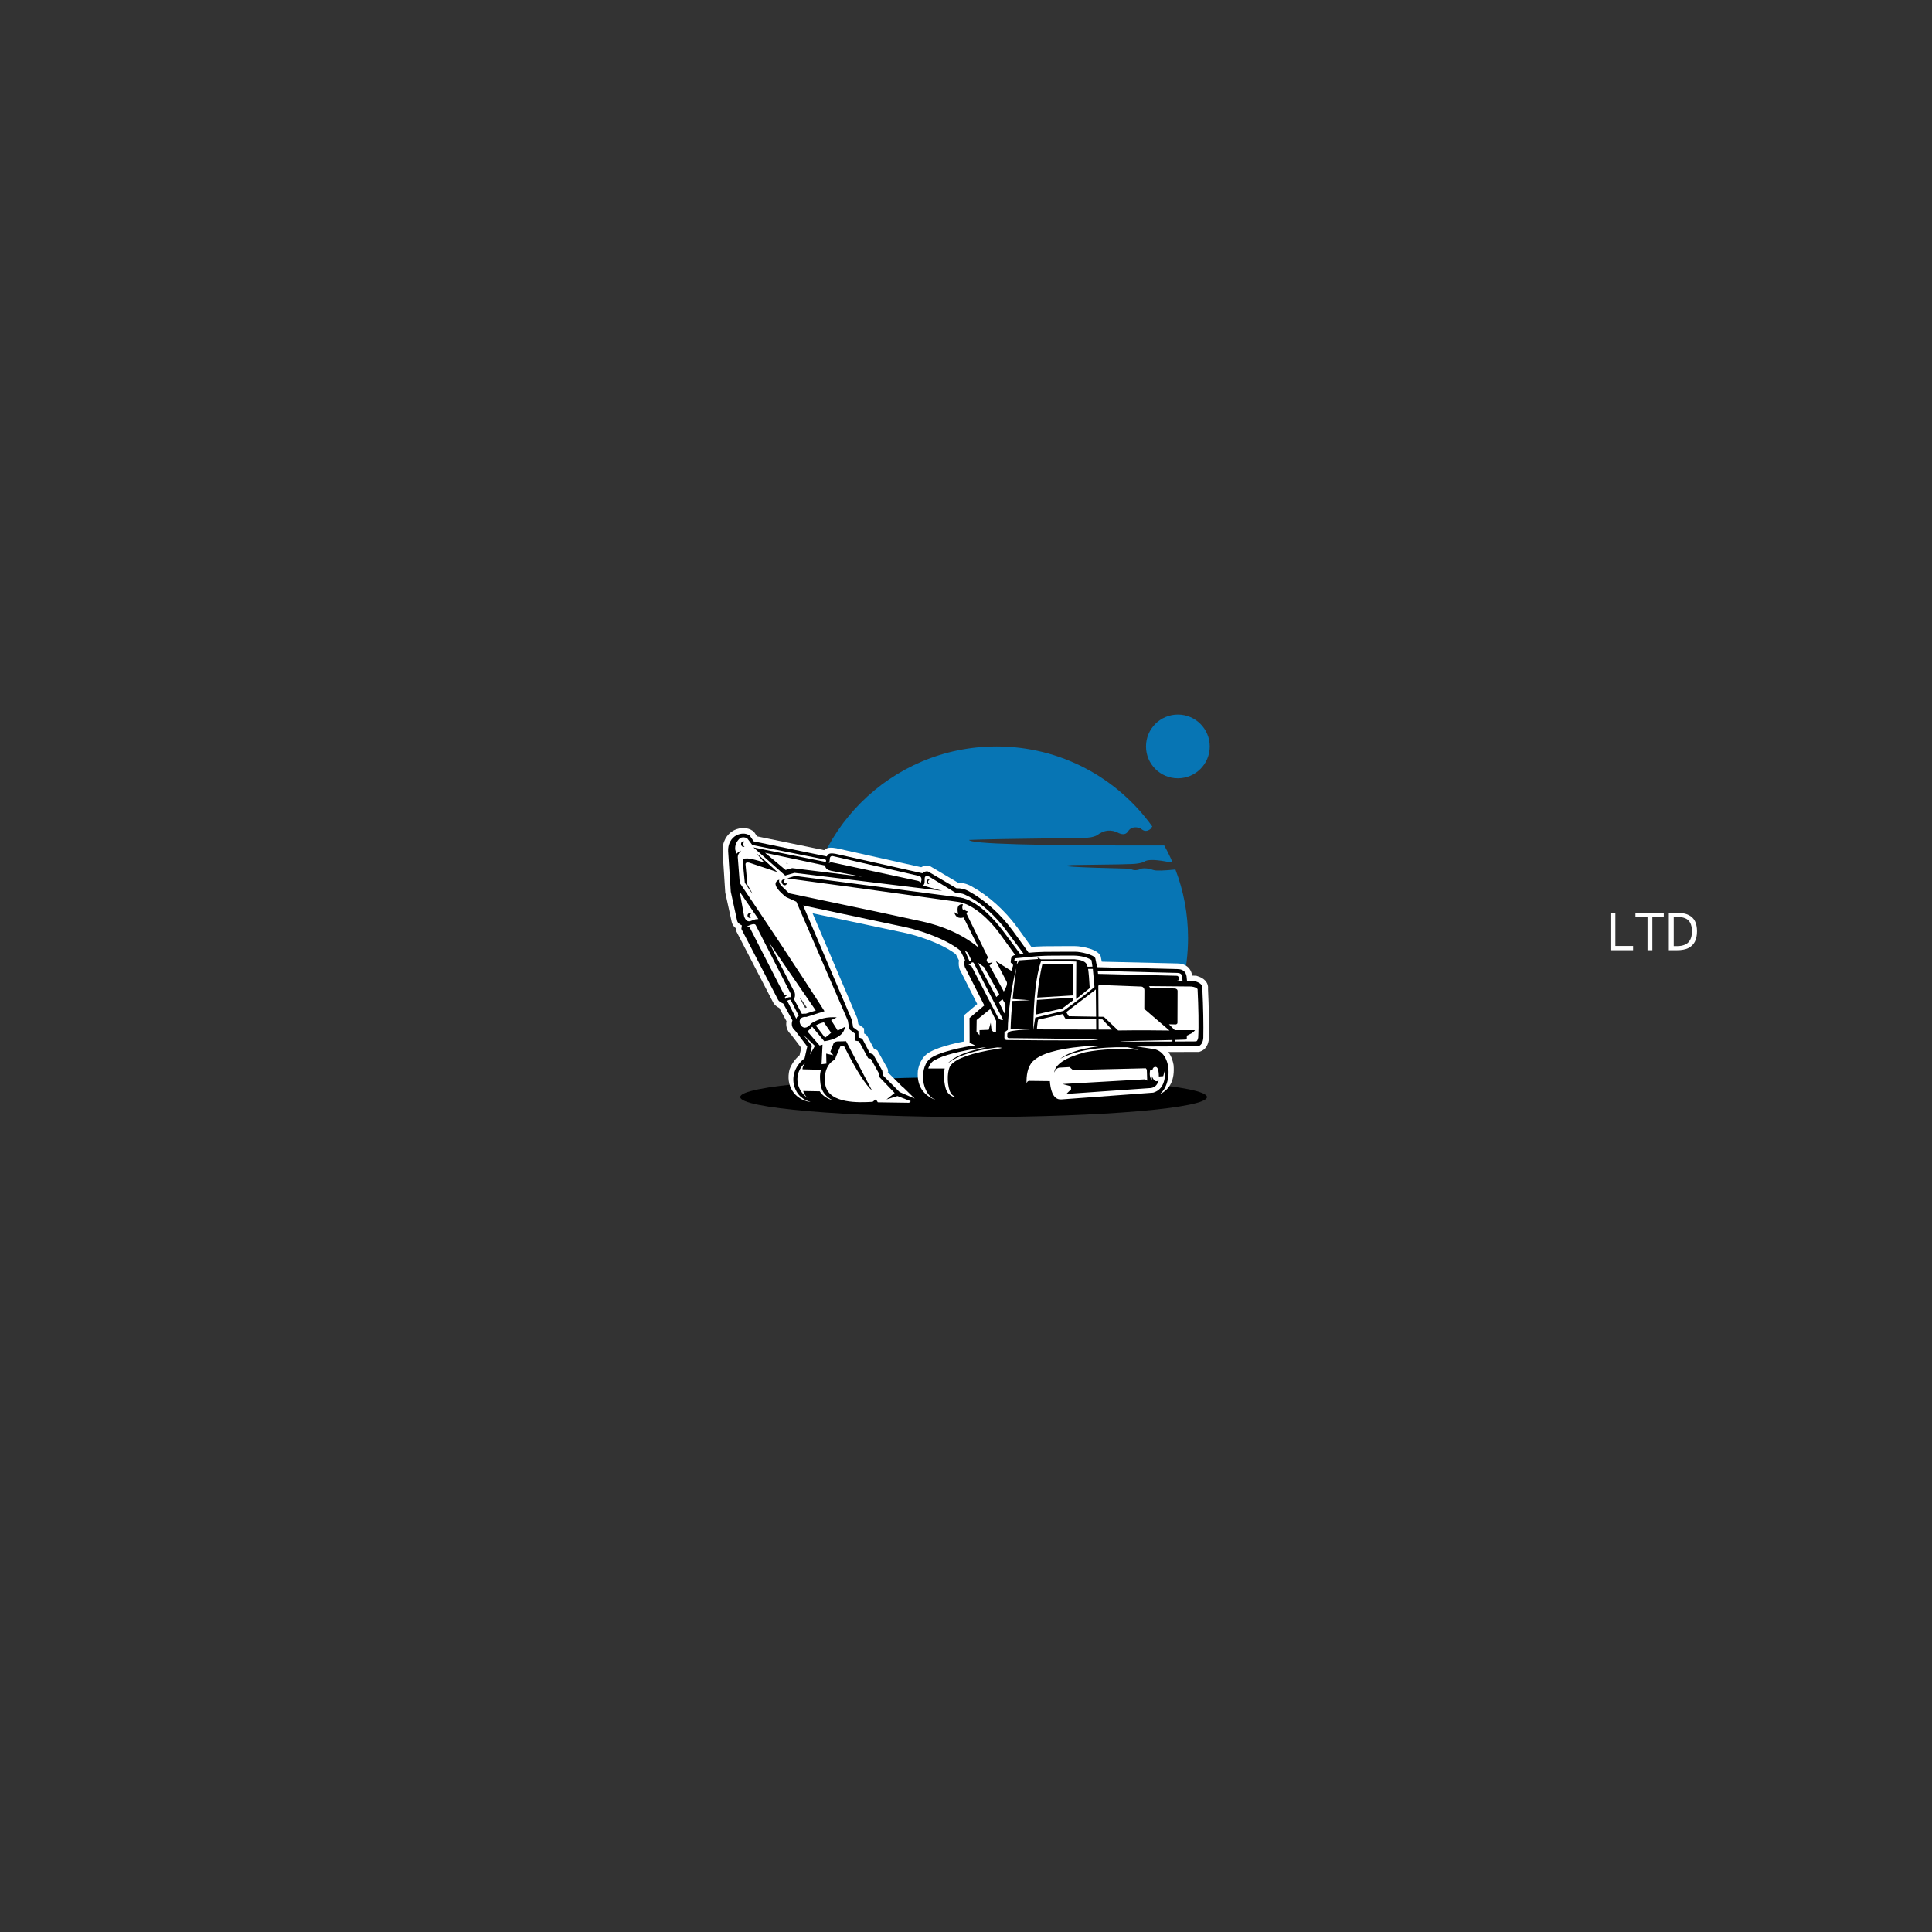 <svg xmlns="http://www.w3.org/2000/svg" xmlns:xlink="http://www.w3.org/1999/xlink" width="500" zoomAndPan="magnify" viewBox="0 0 375 375" height="500" preserveAspectRatio="xMidYMid meet" version="1.2"><rect x="0" y="0" width="375" height="375" fill="#333333" stroke="none"/><defs><clipPath id="9502b917fc"><path d="M 156 144.883 L 231 144.883 L 231 212 L 156 212 Z M 156 144.883 "/></clipPath><clipPath id="c1e69b9c64"><path d="M 143 209 L 234.688 209 L 234.688 216.883 L 143 216.883 Z M 143 209 "/></clipPath><clipPath id="af72b6d8d1"><path d="M 140.188 160 L 234.688 160 L 234.688 214 L 140.188 214 Z M 140.188 160 "/></clipPath><clipPath id="078bff04ec"><path d="M 222.438 138.695 L 234.812 138.695 L 234.812 151.07 L 222.438 151.07 Z M 222.438 138.695 "/></clipPath><clipPath id="9ed76140de"><path d="M 228.625 138.695 C 225.207 138.695 222.438 141.469 222.438 144.883 C 222.438 148.301 225.207 151.07 228.625 151.07 C 232.043 151.07 234.812 148.301 234.812 144.883 C 234.812 141.469 232.043 138.695 228.625 138.695 Z M 228.625 138.695 "/></clipPath></defs><g id="9bc8c499ee"><g clip-rule="nonzero" clip-path="url(#9502b917fc)"><path style=" stroke:none;fill-rule:evenodd;fill:#0775b4;fill-opacity:1;" d="M 193.414 144.887 C 172.879 144.887 156.23 161.535 156.23 182.07 C 156.23 194.125 161.969 204.84 170.859 211.629 L 215.969 211.629 C 224.859 204.836 230.598 194.125 230.598 182.07 C 230.598 177.387 229.73 172.902 228.148 168.773 C 225.883 169.004 224.484 169.043 223.949 168.895 C 223.047 168.582 222.273 168.473 221.637 168.578 C 220.746 168.992 219.996 169.008 219.387 168.621 C 208.559 168.363 204.793 168.125 208.094 167.906 C 215.945 167.824 220.09 167.738 220.527 167.645 C 221.219 167.57 221.746 167.438 222.102 167.25 C 222.672 166.844 223.984 166.82 226.035 167.172 C 226.609 167.297 227.133 167.375 227.594 167.402 C 227.109 166.273 226.57 165.176 225.977 164.109 C 200.746 164.16 188.121 163.801 188.109 163.027 C 189.742 162.934 197.059 162.801 210.07 162.641 C 211.285 162.656 212.242 162.484 212.934 162.129 C 214.293 161.066 215.715 160.93 217.195 161.727 C 218.02 162.07 218.605 161.941 218.969 161.34 C 219.445 160.609 220.238 160.41 221.348 160.746 C 222.016 161.426 222.695 161.453 223.387 160.836 C 223.465 160.676 223.559 160.539 223.66 160.43 C 216.914 151.016 205.883 144.883 193.418 144.883 Z M 193.414 144.887 "/></g><g clip-rule="nonzero" clip-path="url(#c1e69b9c64)"><path style=" stroke:none;fill-rule:evenodd;fill:#000000;fill-opacity:1;" d="M 188.973 209.051 C 213.992 209.051 234.273 210.789 234.273 212.934 C 234.273 215.078 213.988 216.816 188.973 216.816 C 163.953 216.816 143.676 215.078 143.676 212.934 C 143.676 210.789 163.957 209.051 188.973 209.051 Z M 188.973 209.051 "/></g><g clip-rule="nonzero" clip-path="url(#af72b6d8d1)"><path style=" stroke:none;fill-rule:evenodd;fill:#ffffff;fill-opacity:1;" d="M 146.414 161.555 L 146.953 162.34 L 159.969 165.016 C 160.613 164.371 161.531 164.516 162.344 164.648 L 162.348 164.648 L 162.426 164.664 L 178.812 168.328 C 178.965 168.242 179.117 168.176 179.277 168.125 C 179.66 168.008 180.039 168 180.418 168.105 L 180.57 168.145 L 180.688 168.219 L 185.949 171.328 C 186.379 171.34 186.77 171.383 187.152 171.473 C 187.637 171.586 188.102 171.77 188.586 172.043 C 190.289 172.992 191.891 174.152 193.352 175.469 C 194.871 176.836 196.246 178.359 197.43 179.977 C 198.777 181.82 199.715 183.121 200.188 183.793 C 200.48 183.77 200.812 183.746 201.16 183.723 C 201.645 183.695 202.176 183.672 202.645 183.668 C 204.352 183.652 205.652 183.645 206.645 183.641 C 207.625 183.637 208.293 183.641 208.746 183.645 C 209.402 183.648 210.59 183.84 211.555 184.148 C 212.441 184.434 213.23 184.863 213.551 185.441 L 213.633 185.586 L 213.668 185.75 L 213.852 186.66 L 228.504 187.004 C 229.273 187 229.91 187.191 230.406 187.578 C 230.938 187.988 231.27 188.578 231.395 189.34 L 231.398 189.363 L 232.035 189.383 L 232.184 189.387 L 232.316 189.426 C 233 189.629 233.527 189.914 233.887 190.289 C 234.336 190.754 234.535 191.305 234.473 191.934 C 234.555 193.758 234.617 195.473 234.645 197.07 C 234.676 198.676 234.68 200.137 234.652 201.457 L 234.652 201.523 C 234.605 202.152 234.449 202.684 234.188 203.105 C 233.879 203.617 233.441 203.957 232.875 204.129 L 232.719 204.176 L 232.555 204.176 L 226.777 204.195 C 227.066 204.594 227.305 205.047 227.48 205.535 C 227.613 205.906 227.719 206.301 227.789 206.703 C 228.039 209.555 227.133 211.449 225.07 212.402 C 225.07 212.402 213.598 211.891 190.648 210.871 C 190.648 210.871 187.645 211.754 181.645 213.527 C 179.082 212.531 177.918 210.633 178.16 207.828 C 178.359 206.594 178.883 205.469 179.711 204.738 C 180.469 204.07 181.883 203.488 183.434 203.027 C 184.648 202.664 185.969 202.363 187.113 202.148 L 187.09 197.602 L 187.086 197.09 L 187.469 196.766 L 189.68 194.879 L 186.289 188.176 L 186.242 188.078 L 186.211 187.961 C 186.113 187.59 186.07 187.238 186.082 186.91 C 186.086 186.746 186.105 186.586 186.141 186.434 L 185.523 185.215 C 184.484 184.398 183.105 183.664 181.672 183.043 C 179.59 182.137 177.402 181.477 175.898 181.125 L 157.719 177.27 L 166.375 197.582 L 166.426 197.703 L 166.449 197.832 L 166.605 198.785 L 167.273 199.277 L 167.707 199.594 L 167.719 200.141 L 167.727 200.594 C 168.012 200.734 168.223 200.918 168.359 201.141 L 168.395 201.203 L 169.637 203.562 L 169.949 203.707 L 170.285 203.855 L 170.461 204.168 L 172.219 207.297 L 172.297 207.438 L 172.336 207.617 C 172.375 207.809 172.387 207.945 172.398 208.086 L 172.355 208.09 L 172.352 208.086 L 172.297 208.09 L 172.352 208.086 C 172.293 208.066 172.211 208.008 172.293 208.086 L 172.301 208.094 L 175.258 211.055 L 175.375 211.102 L 177.559 213.242 C 177.559 213.242 170.789 213.465 157.254 213.902 C 154.137 213.371 152.48 210.68 153.238 207.617 C 153.617 206.555 154.297 205.59 155.199 204.812 L 155.523 203.395 L 153.566 200.824 C 153.129 200.434 152.84 199.98 152.699 199.465 C 152.59 199.062 152.578 198.641 152.66 198.207 L 151.262 195.645 C 151.07 195.547 150.902 195.445 150.754 195.336 C 150.453 195.113 150.223 194.859 150.074 194.57 L 150.07 194.566 L 142.945 180.816 L 142.785 180.512 L 142.832 180.184 C 142.727 180.102 142.633 180.016 142.551 179.926 C 142.254 179.613 142.07 179.25 142 178.848 L 140.789 173.324 L 140.773 173.254 L 140.766 173.16 L 140.258 165.344 C 140.195 164.449 140.383 163.586 140.77 162.859 C 141.168 162.105 141.777 161.492 142.551 161.121 C 143.078 160.867 143.73 160.707 144.391 160.727 C 144.988 160.746 145.602 160.91 146.137 161.281 L 146.301 161.398 L 146.418 161.566 Z M 156.609 195.543 L 155.352 193.711 C 155.34 193.758 155.328 193.809 155.312 193.855 L 156.281 195.645 L 156.289 195.645 Z M 152.57 167.516 L 152.738 167.66 L 152.953 167.598 Z M 152.57 167.516 "/></g><path style=" stroke:none;fill-rule:evenodd;fill:#000000;fill-opacity:1;" d="M 145.516 162.176 L 146.301 163.316 L 160.484 166.234 C 160.754 165.488 161.531 165.621 162.191 165.727 C 173.422 168.238 179.035 169.5 179.035 169.5 C 179.422 169.176 179.789 169.059 180.133 169.156 C 183.895 171.379 185.645 172.414 185.645 172.414 C 186.574 172.402 187.27 172.559 188.059 172.996 C 191.383 174.848 194.305 177.555 196.547 180.617 C 198.562 183.363 199.66 184.93 199.66 184.93 C 200.246 184.871 201.688 184.766 202.652 184.754 C 206.078 184.723 207.84 184.727 208.738 184.73 C 209.73 184.734 212.199 185.262 212.59 185.969 C 212.863 187.312 212.949 187.73 212.949 187.73 C 223.309 187.973 228.484 188.098 228.484 188.098 C 229.547 188.086 230.156 188.559 230.312 189.516 C 230.375 190.125 230.402 190.43 230.402 190.43 C 231.469 190.461 232.004 190.473 232.004 190.473 C 233.008 190.77 233.465 191.242 233.375 191.891 C 233.547 195.637 233.613 198.816 233.559 201.438 C 233.488 202.352 233.152 202.898 232.555 203.082 C 224.543 203.113 220.543 203.129 220.543 203.129 C 222.094 203.355 223.242 203.492 223.973 203.625 C 228.078 204.355 227.496 212.539 223.773 212.914 C 218.441 213.473 212.801 213.965 206.844 214.391 C 206.191 214.434 205.602 214.445 204.949 214.445 C 203.031 214.445 201.934 214.445 201.25 214.445 C 200.434 214.445 199.609 214.227 199.121 213.406 C 190.441 213.742 186.355 213.898 186.355 213.898 C 184.562 213.84 183.617 213.812 182.926 213.789 C 178.84 213.66 178.184 207.531 180.434 205.555 C 181.953 204.219 187.227 203.133 189.277 202.91 C 188.562 202.578 188.203 202.41 188.203 202.41 C 188.191 199.195 188.184 197.59 188.184 197.59 L 191.051 195.145 L 187.266 187.676 C 187.125 187.133 187.141 186.688 187.312 186.324 C 186.641 185 186.391 184.504 186.391 184.504 C 183.711 182.293 178.82 180.672 176.121 180.047 C 162.625 177.184 155.883 175.75 155.883 175.75 C 162.203 190.582 165.363 198 165.363 198 C 165.516 198.93 165.59 199.395 165.59 199.395 C 166.277 199.898 166.617 200.148 166.617 200.148 C 166.633 200.969 166.641 201.383 166.641 201.383 C 167.086 201.48 167.348 201.59 167.418 201.699 C 168.359 203.496 168.832 204.395 168.832 204.395 C 169.277 204.594 169.496 204.691 169.496 204.691 C 170.672 206.781 171.254 207.82 171.254 207.82 C 171.324 208.172 171.27 208.613 171.504 208.848 C 173.578 210.918 174.613 211.957 174.613 211.957 C 176.98 212.984 178.168 213.496 178.168 213.496 C 178.031 213.934 177.699 214.453 177.426 214.695 C 172.711 214.766 169.965 214.73 169.965 214.73 C 166.02 214.793 162.363 214.652 159 214.297 C 157.109 214.016 155.477 213.379 154.625 211.891 C 153.293 209.559 154.145 206.973 156.176 205.406 C 156.48 204.078 156.691 203.125 156.691 203.125 C 155.141 201.086 154.359 200.062 154.359 200.062 C 153.719 199.535 153.535 198.863 153.812 198.055 C 152.625 195.875 152.035 194.789 152.035 194.789 C 151.5 194.566 151.168 194.324 151.027 194.059 C 146.277 184.891 143.902 180.305 143.902 180.305 C 143.965 179.848 143.992 179.621 143.992 179.621 C 143.426 179.359 143.117 179.027 143.055 178.613 C 142.25 174.93 141.844 173.086 141.844 173.086 C 141.574 168.965 141.406 166.363 141.336 165.27 C 141.246 163.891 141.898 162.637 143.016 162.098 C 143.727 161.75 144.738 161.645 145.512 162.176 Z M 160.137 201.414 C 160.5 201.172 160.895 200.855 161.312 200.457 L 159.918 198.426 C 159.367 198.539 158.844 198.746 158.348 199.039 L 160.141 201.41 Z M 158.34 196.133 L 149.309 182.996 C 152.688 189.605 154.266 192.691 154.266 192.691 C 154.395 193.223 154.258 193.711 154.105 193.926 C 155.133 195.832 155.648 196.781 155.648 196.781 L 155.656 196.789 C 156.008 196.746 156.262 196.73 156.422 196.75 L 158.34 196.137 Z M 189.805 186.855 C 190.324 187.207 191.027 187.738 191.027 187.738 C 193.051 191.363 193.953 192.977 193.953 192.977 C 193.57 193.328 193.395 193.523 193.395 193.523 C 191.277 189.637 189.805 186.855 189.805 186.855 Z M 148.5 165.531 L 152.484 168.867 C 153.336 168.625 153.762 168.504 153.762 168.504 L 167.375 170.184 C 163.027 169.348 161.812 169.117 161.34 169.027 C 160.703 168.902 160.195 168.621 160.164 168.008 Z M 148.5 165.531 "/><path style=" stroke:none;fill-rule:evenodd;fill:#ffffff;fill-opacity:1;" d="M 146.242 164.484 C 150.352 168.125 152.406 169.945 152.406 169.945 C 152.406 169.945 153.004 169.77 154.207 169.422 L 182.875 172.914 L 179.137 171.895 C 179.953 171.348 178.828 169.668 180.316 170.129 C 180.316 170.129 182.074 171.207 185.598 173.371 C 186.117 173.309 186.766 173.41 187.238 173.625 C 189.82 174.805 192.137 176.754 194.617 179.672 C 194.617 179.672 195.855 181.336 198.645 185.082 C 198.406 185.102 198.195 185.125 198.004 185.152 L 194.691 180.699 C 192.855 178.227 189.555 174.738 186.395 174.207 C 186.395 174.207 175.594 172.785 154.336 170.016 C 153.789 170.168 152.793 170.496 152.793 170.496 C 172.098 173.082 183.715 174.758 185.957 175.059 C 188.906 175.449 192.18 178.668 193.875 180.992 C 195.531 183.266 196.574 184.715 197.043 185.352 C 196.711 185.438 196.664 185.488 196.504 185.609 C 196.246 185.805 196.242 186.012 196.172 186.773 C 196.148 186.969 196.75 187.055 196.617 187.5 C 196.562 187.68 196.484 187.863 196.305 188.449 C 196.305 188.449 195.031 187.676 193.293 186.547 C 193.293 186.547 194.211 188.223 195.398 190.566 C 195.566 190.91 195.383 191.539 194.84 192.457 C 194.84 192.457 194.039 191.004 192.062 187.395 C 192.238 187.297 192.445 187.066 192.68 186.707 C 192.434 186.859 192.129 186.93 191.766 186.914 C 191.766 186.914 191.691 186.781 191.535 186.523 C 191.469 186.32 191.555 186.109 191.789 185.883 C 191.789 185.883 190.391 183.035 187.598 177.34 C 187.598 177.34 187.676 177.188 187.836 176.883 C 187.406 176.867 187.184 176.625 187.176 176.152 C 187.176 176.152 187.137 176.336 187.062 176.699 C 186.754 176.508 186.703 176.109 186.898 175.512 C 185.98 175.445 185.672 176.074 185.965 177.406 C 185.805 177.445 185.547 177.316 185.188 177.02 C 185.473 177.953 185.941 178.344 187.039 178.09 C 187.039 178.09 188.012 180.07 189.949 183.941 C 186.84 181.344 182.953 179.738 179.027 178.863 C 175.816 178.145 167.195 176.316 153.16 173.383 C 153.16 173.383 152.66 172.895 151.656 171.922 C 151.273 171.461 151.141 171.07 151.266 170.754 C 150.891 170.832 150.645 171.07 150.535 171.465 C 150.465 172.082 151.141 172.965 152.566 174.113 C 152.566 174.113 153.238 174.418 154.574 175.027 C 154.574 175.027 157.91 182.727 164.578 198.121 C 164.578 198.121 164.645 198.562 164.785 199.445 C 164.758 199.598 164.828 199.742 164.992 199.879 C 164.992 199.879 165.301 200.121 165.93 200.609 C 165.93 200.609 165.949 201.066 165.996 201.98 C 165.996 201.98 166.238 202.027 166.727 202.121 C 166.727 202.121 167.32 203.207 168.508 205.387 C 168.508 205.387 168.684 205.43 169.031 205.523 C 169.031 205.523 169.535 206.43 170.539 208.242 C 170.539 208.242 170.59 208.516 170.699 209.062 C 170.699 209.062 171.684 210.09 173.645 212.148 C 173.645 212.148 173.121 212.566 172.066 213.402 C 172.066 213.402 172.777 213.184 174.195 212.738 C 174.195 212.738 175.047 213.066 176.754 213.723 C 176.715 213.902 176.586 214.012 176.363 214.039 C 176.363 214.039 174.371 214.012 170.379 213.949 C 170.379 213.949 170.254 213.75 170.012 213.359 C 170.012 213.359 169.797 213.527 169.371 213.859 C 166.656 214.012 161.09 214.238 160.238 210.77 C 159.824 209.086 160.203 206.465 162.129 205.641 C 162 205.719 162.324 204.875 163.098 203.117 C 163.301 203.094 163.551 203.074 163.828 203.047 C 166.289 207.969 168.137 210.699 169.258 211.672 C 169.258 211.672 167.582 208.48 164.23 202.102 C 164.23 202.102 163.832 202.109 163.039 202.129 C 162.41 202.094 162.004 202.203 161.828 202.445 C 161.828 202.445 161.605 203.016 161.164 204.16 C 161.133 204.059 161.328 204.281 161.758 204.824 C 161.758 204.824 161.293 204.719 160.363 204.504 C 160.363 204.504 160.379 205.152 160.406 206.445 C 160.406 206.445 160.098 206.484 159.469 206.562 C 159.469 206.562 159.531 205.301 159.652 202.77 C 159.652 202.77 159.461 202.82 159.082 202.93 C 159.082 202.93 158.301 202.023 156.73 200.211 C 157.031 199.949 157.332 199.641 157.645 199.277 C 157.645 199.277 158.43 200.219 160 202.109 C 161.852 201.84 163.84 201.016 163.996 199.309 C 163.996 199.309 163.039 199.852 162.594 200.02 C 162.594 200.02 162.297 199.551 161.32 197.992 C 161.586 197.902 161.953 197.727 162.418 197.469 C 160.602 197.312 158.941 197.703 157.441 198.656 C 156.977 199.305 156.145 199.863 155.512 199.078 C 155.016 198.461 155.008 197.289 156.551 197.379 C 156.551 197.379 157.711 197.008 160.031 196.27 C 160.031 196.27 154.52 187.566 143.586 171.367 C 143.586 171.367 143.488 170.102 143.199 166.367 C 143.184 165.98 143.406 165.559 143.863 165.113 C 143.52 165.25 143.227 165.445 142.969 165.707 C 142.969 165.707 142.887 165.461 142.719 164.973 C 142.602 164.125 142.91 163.359 143.645 162.68 C 144.055 162.461 144.512 162.469 145.016 162.703 C 145.016 162.703 145.352 163.141 146.02 164.016 C 155.477 165.902 160.203 166.848 160.203 166.848 C 160.391 166.922 160.379 167.148 160.262 167.305 C 150.914 165.426 146.234 164.484 146.234 164.484 Z M 144.566 171.332 C 146.328 174.004 146.496 174.137 145.07 171.723 C 145.07 171.723 144.945 170.391 144.703 167.727 C 144.723 167.453 144.953 167.355 145.387 167.43 C 145.387 167.43 147.223 168.047 150.895 169.281 C 150.895 169.281 148.953 167.441 147.215 165.934 C 146.5 165.254 147.641 166.641 148.352 167.414 C 145.473 166.5 144.977 166.633 144.977 166.633 C 144.484 166.594 144.211 166.746 144.152 167.09 C 144.43 169.922 144.566 171.336 144.566 171.336 Z M 158.172 203.008 C 156.68 201.578 155.934 200.859 155.934 200.859 C 157.043 202.27 157.594 202.977 157.594 202.977 C 157.348 204.117 157.227 204.688 157.227 204.688 C 157.859 203.566 158.172 203.008 158.172 203.008 Z M 153.539 192.992 C 153.469 193.375 153.43 193.562 153.43 193.562 C 153.18 193.508 152.852 193.609 152.449 193.871 C 152.449 193.871 152.418 193.812 152.359 193.699 C 152.266 193.578 152.445 193.391 152.895 193.141 C 152.895 193.141 152.688 193.16 152.277 193.207 C 152.277 193.207 150.023 188.812 145.516 180.027 C 145.516 180.027 145.348 179.953 145.012 179.801 C 145.996 179.316 146.559 179.25 146.703 179.594 C 151.117 188.273 153.539 192.988 153.539 192.988 Z M 146.582 178.449 C 146.996 178.406 147.203 178.383 147.203 178.383 C 147.203 178.383 145.992 176.617 143.57 173.082 C 144.148 176.281 144.438 177.879 144.438 177.879 C 144.703 178.637 145.105 178.945 145.648 178.793 C 146.277 178.566 146.586 178.453 146.586 178.453 Z M 145.516 177.238 C 145.637 177.238 145.746 177.293 145.828 177.375 C 145.824 177.375 145.812 177.375 145.805 177.375 C 145.609 177.375 145.457 177.539 145.465 177.746 C 145.469 177.934 145.605 178.086 145.777 178.113 C 145.711 178.156 145.633 178.184 145.543 178.184 C 145.297 178.184 145.094 177.973 145.086 177.715 C 145.082 177.457 145.273 177.246 145.52 177.246 Z M 144.266 163.297 C 144.387 163.297 144.5 163.355 144.582 163.453 C 144.574 163.453 144.562 163.453 144.555 163.453 C 144.359 163.453 144.211 163.645 144.219 163.879 C 144.223 164.094 144.355 164.273 144.527 164.305 C 144.461 164.355 144.383 164.387 144.297 164.387 C 144.051 164.387 143.848 164.141 143.84 163.844 C 143.832 163.543 144.027 163.301 144.27 163.301 Z M 180.184 170.703 C 180.281 170.703 180.371 170.75 180.438 170.828 C 180.43 170.828 180.422 170.828 180.414 170.828 C 180.258 170.828 180.137 170.984 180.141 171.176 C 180.145 171.348 180.254 171.492 180.395 171.516 C 180.34 171.555 180.273 171.582 180.207 171.582 C 180.008 171.582 179.844 171.383 179.836 171.145 C 179.828 170.902 179.984 170.707 180.184 170.707 Z M 152.777 171.344 C 152.656 171.617 152.594 171.754 152.594 171.754 C 152.219 171.945 151.926 171.793 151.715 171.297 C 151.625 170.844 151.891 170.641 152.512 170.68 C 152.082 170.809 152.023 171.059 152.328 171.434 C 152.5 171.508 152.648 171.477 152.777 171.344 Z M 152.777 171.344 "/><path style=" stroke:none;fill-rule:evenodd;fill:#ffffff;fill-opacity:1;" d="M 155.043 197.168 C 154.77 197.273 154.617 197.477 154.574 197.773 C 154.574 197.773 153.98 196.594 152.793 194.242 C 153.246 194.004 153.492 193.988 153.523 194.184 C 154.539 196.172 155.043 197.164 155.043 197.164 Z M 155.043 197.168 "/><path style=" stroke:none;fill-rule:evenodd;fill:#ffffff;fill-opacity:1;" d="M 155.902 211.754 C 156.016 212.238 156.301 212.688 156.746 213.102 C 154.438 211.508 154.008 208.312 156.242 206.34 C 155.863 206.965 155.711 207.367 155.785 207.551 C 158.34 207.613 159.371 207.637 159.371 207.637 C 159.07 208.469 159.141 209.543 159.266 210.48 C 159.504 211.953 160.328 212.852 161.566 213.539 C 160.559 213.262 159.625 212.66 159.113 211.816 L 155.902 211.758 Z M 155.902 211.754 "/><path style=" stroke:none;fill-rule:evenodd;fill:#ffffff;fill-opacity:1;" d="M 188.52 186.324 C 188.379 186.516 188.258 186.57 188.141 186.484 C 188.141 186.484 187.852 185.816 187.27 184.477 C 187.668 184.781 187.863 184.934 187.863 184.934 C 188.297 185.863 188.516 186.328 188.516 186.328 Z M 188.52 186.324 "/><path style=" stroke:none;fill-rule:evenodd;fill:#ffffff;fill-opacity:1;" d="M 193.727 197.496 C 194.016 197.906 194.344 198.055 194.707 197.93 C 194.707 197.93 192.801 194.246 188.984 186.875 C 188.945 186.828 188.836 186.793 188.656 186.773 C 188.449 187.086 188.219 187.23 187.969 187.211 C 188.266 187.395 188.449 187.473 188.516 187.438 C 191.988 194.148 193.723 197.5 193.723 197.5 Z M 193.727 197.496 "/><path style=" stroke:none;fill-rule:evenodd;fill:#ffffff;fill-opacity:1;" d="M 195.152 194.895 L 194.574 193.953 L 193.883 194.508 C 194.242 195.254 194.594 195.977 194.953 196.684 L 195.156 196.504 L 195.156 194.898 Z M 192.199 195.855 L 189.57 197.973 C 189.547 199.5 189.535 200.266 189.535 200.266 C 189.934 200.707 190.129 200.93 190.129 200.93 C 190.129 200.273 190.129 199.945 190.129 199.945 C 191.316 199.902 191.906 199.879 191.906 199.879 C 192.098 199.164 192.23 198.707 192.297 198.508 C 192.387 199.359 192.438 199.785 192.438 199.785 C 192.629 200.223 192.922 200.406 193.328 200.332 L 193.352 198.137 Z M 192.199 195.855 "/><path style=" stroke:none;fill-rule:evenodd;fill:#ffffff;fill-opacity:1;" d="M 212.043 187.621 L 211.094 187.648 C 210.91 186.469 209.566 186.289 208.562 186.188 C 208.562 186.188 206.387 186.191 202.039 186.199 C 202.039 186.199 201.812 186.082 201.355 185.844 C 201.355 185.844 201.398 185.945 201.488 186.148 C 201.488 186.148 199.969 186.242 197.812 186.406 L 197.332 187.25 L 197.477 186.434 L 196.871 186.484 C 196.871 186.484 196.895 186.387 196.934 186.188 C 196.961 186.066 197.043 186.004 197.211 185.992 L 201.664 185.57 C 203.336 185.453 205.578 185.496 208.469 185.48 C 209.848 185.523 210.977 185.805 211.848 186.328 C 211.922 186.797 211.984 187.227 212.047 187.629 Z M 212.043 187.621 "/><path style=" stroke:none;fill-rule:evenodd;fill:#ffffff;fill-opacity:1;" d="M 212.434 191.578 C 211.652 192.258 209.52 193.934 206.402 196.215 C 206.402 196.215 204.586 196.648 200.945 197.516 C 200.945 197.516 200.812 198.312 200.555 199.914 C 200.617 193.777 201.113 189.344 202.047 186.605 C 204.984 186.578 207.336 186.559 208.906 186.637 C 208.883 191.484 208.871 193.902 208.871 193.902 C 210.684 192.457 211.512 191.797 211.512 191.797 C 211.43 190.285 211.316 188.836 211.203 188.059 C 211.812 188.059 212.117 188.059 212.117 188.059 C 212.332 190.402 212.438 191.574 212.438 191.574 Z M 208.242 194.203 L 208.246 193.637 L 201.273 194.078 C 201.195 194.988 201.137 195.934 201.09 196.91 C 204.383 196.164 206.184 195.746 206.184 195.746 C 207.711 194.574 208.238 194.203 208.238 194.203 Z M 208.25 193.203 C 208.281 189.215 208.312 187.066 208.312 187.066 C 208.312 187.066 206.316 187.074 202.324 187.09 C 201.871 189.039 201.535 191.215 201.312 193.629 L 208.246 193.207 Z M 208.25 193.203 "/><path style=" stroke:none;fill-rule:evenodd;fill:#ffffff;fill-opacity:1;" d="M 226.977 200.02 C 221.211 199.934 217.031 200.012 217.031 200.012 C 217.031 200.012 216.102 199.125 214.25 197.359 L 213.219 197.34 L 213.18 191.316 C 213.383 191.188 213.586 191.145 213.793 191.191 C 218.941 191.391 221.516 191.488 221.516 191.488 C 221.723 191.477 222.133 191.699 222.129 192.227 C 222.117 194.625 222.109 195.828 222.109 195.828 C 225.562 198.797 226.98 200.016 226.98 200.016 Z M 212.75 197.336 L 207.48 197.246 C 207.508 197.352 207.332 197.086 206.957 196.449 C 206.957 196.449 208.809 195.031 212.508 192.203 C 212.574 192.16 212.641 192.109 212.699 192.047 L 212.75 197.34 Z M 212.75 197.336 "/><path style=" stroke:none;fill-rule:evenodd;fill:#ffffff;fill-opacity:1;" d="M 178.18 170.98 C 178.484 171.07 178.648 171.211 178.668 171.402 C 178.957 170.816 178.922 170.367 178.566 170.066 C 178.566 170.066 172.914 168.766 161.605 166.16 C 160.746 166.164 161.266 167.109 160.863 167.508 C 161.176 167.41 161.332 167.359 161.332 167.359 C 172.562 169.773 178.18 170.98 178.18 170.98 Z M 178.18 170.98 "/><path style=" stroke:none;fill-rule:evenodd;fill:#ffffff;fill-opacity:1;" d="M 231.938 199.957 C 231.586 200.504 230.926 200.742 230.363 201.008 C 230.363 201.008 230.359 201.25 230.348 201.742 C 230.348 201.777 229.434 201.812 228.086 201.848 L 228.086 202.156 C 230.133 202.152 231.762 202.145 232.145 202.133 C 232.328 202.117 232.469 201.879 232.566 201.422 C 232.703 199.051 232.613 195.305 232.449 192 C 232.332 191.742 231.914 191.57 231.195 191.477 C 231.164 191.477 228.434 191.453 222.992 191.406 C 223.176 191.516 223.195 191.754 223.195 191.754 C 226.531 191.828 228.086 191.863 228.086 191.863 C 228.383 191.934 228.543 192.074 228.566 192.297 C 228.551 196.438 228.543 198.512 228.543 198.512 C 228.539 198.676 228.438 198.785 228.238 198.84 C 227.336 198.824 226.887 198.816 226.887 198.816 C 227.641 199.57 228.02 199.949 228.02 199.949 C 230.633 199.949 231.938 199.949 231.938 199.949 Z M 227.562 201.867 C 223.746 201.965 217.367 202.07 217.363 202.184 C 217.363 202.184 223.203 202.176 227.562 202.164 Z M 227.562 201.867 "/><path style=" stroke:none;fill-rule:evenodd;fill:#ffffff;fill-opacity:1;" d="M 213.973 197.859 C 215.207 199.184 215.824 199.844 215.824 199.844 L 213.238 199.836 L 213.23 197.852 Z M 212.773 199.836 L 201.25 199.801 C 201.25 199.801 201.34 198.633 201.488 197.926 C 201.488 197.926 203.008 197.578 206.254 196.832 C 206.648 197.473 206.844 197.793 206.844 197.793 L 212.758 197.848 Z M 212.773 199.836 "/><path style=" stroke:none;fill-rule:evenodd;fill:#ffffff;fill-opacity:1;" d="M 195.34 201.863 C 217.895 202.121 219.957 201.695 195.867 201.496 C 195.75 201.52 195.617 201.469 195.508 201.266 C 195.508 201.266 195.512 201.145 195.523 200.613 C 195.523 200.613 195.781 200.309 196.047 200.207 C 196.484 200.031 198.719 199.816 199.969 199.812 C 197.535 199.746 196.891 199.789 196.152 199.801 C 196.191 198.148 196.312 196.297 196.504 194.281 L 199.977 194.148 L 196.539 193.898 C 196.727 192.039 196.965 190.047 197.262 187.961 C 196.422 190.727 195.598 197.16 195.613 199.895 C 195.188 200.168 194.973 200.387 194.973 200.387 C 194.961 201.102 194.953 201.457 194.953 201.457 C 195.031 201.719 195.16 201.852 195.34 201.859 Z M 195.34 201.863 "/><path style=" stroke:none;fill-rule:evenodd;fill:#ffffff;fill-opacity:1;" d="M 190.672 203.324 C 190.922 203.32 191.16 203.316 191.383 203.312 C 187.637 204.023 185.164 205.059 183.957 206.41 C 185.883 204.887 189.09 203.852 193.566 203.305 C 194.734 203.332 194.699 203.43 193.461 203.598 C 188.637 204.363 185.672 205.402 184.566 206.719 C 183.875 207.539 183.766 210.066 184.316 211.66 C 184.586 212.445 184.98 212.695 185.625 213.008 C 184.934 212.957 183.973 212.477 183.621 211.449 C 183.242 210.336 183.094 208.438 183.363 207.391 C 183.363 207.391 182.402 207.391 180.164 207.391 C 180.504 206.496 180.961 205.941 181.535 205.723 C 182.988 204.859 186.031 204.062 190.676 203.324 Z M 190.672 203.324 "/><path style=" stroke:none;fill-rule:evenodd;fill:#ffffff;fill-opacity:1;" d="M 224.91 209.652 C 224.742 209.836 224.543 209.895 224.316 209.836 C 223.984 209.695 223.75 209.375 223.609 208.875 C 223.609 208.875 223.594 209.117 223.562 209.605 C 223.168 209.199 223.07 208.531 223.266 207.598 C 223.266 207.598 223.414 207.605 223.703 207.621 C 223.762 207.301 223.922 207.125 224.18 207.094 C 224.672 206.992 224.922 207.609 224.934 208.945 C 224.934 208.945 225.215 208.922 225.777 208.879 C 225.777 208.879 225.902 208.445 226.145 207.578 C 226.254 210.094 225.484 211.594 223.836 212.078 C 223.836 212.078 217.891 212.52 205.996 213.395 C 204.246 213.523 203.863 211.137 203.777 209.84 C 203.777 209.84 202.539 209.824 199.785 209.793 C 199.441 209.812 199.367 209.969 199.258 210.316 C 199.199 208.906 199.398 207.078 200.473 206.004 C 201.918 204.559 205.164 203.598 209.926 203.145 C 211.305 203 212.91 202.938 214.734 202.945 C 210.547 203.285 207.57 204.137 205.793 205.496 C 208.738 203.91 213.082 203.164 218.824 203.266 C 219.594 203.422 220.336 203.594 221.051 203.781 C 217.324 203.465 213.852 203.621 210.633 204.238 C 206.797 205.262 204.793 206.578 204.625 208.188 C 204.859 207.637 205.16 207.32 205.539 207.23 C 206.898 207.156 207.574 207.117 207.574 207.117 C 208.02 207.465 208.223 207.656 208.191 207.688 C 217.664 207.457 222.398 207.348 222.398 207.348 C 222.547 207.5 222.617 207.629 222.602 207.734 C 222.648 209.078 222.672 209.746 222.672 209.746 C 222.383 209.574 222.234 209.492 222.234 209.492 C 211.574 210.102 206.246 210.406 206.246 210.406 C 207.324 210.695 207.867 210.844 207.867 210.844 C 207.883 211.238 207.891 211.434 207.891 211.434 C 207.281 212.027 206.977 212.328 206.977 212.328 C 217.895 211.566 223.352 211.184 223.352 211.184 C 224.145 211.09 224.66 210.582 224.906 209.656 Z M 224.91 209.652 "/><path style=" stroke:none;fill-rule:evenodd;fill:#ffffff;fill-opacity:1;" d="M 213.129 189.02 C 213.074 188.621 213.062 188.449 213.062 188.449 C 223.328 188.711 228.543 188.84 228.543 188.84 C 228.977 188.852 229.402 189.02 229.453 189.551 C 229.504 190.113 229.535 190.457 229.535 190.457 C 229.031 190.441 227.812 190.473 227.812 190.473 C 228.156 190.406 228.82 190.285 228.816 190.246 C 228.805 190.043 228.797 189.902 228.789 189.809 C 228.766 189.562 228.672 189.402 228.391 189.398 C 218.215 189.148 213.129 189.023 213.129 189.023 Z M 213.129 189.02 "/><g clip-rule="nonzero" clip-path="url(#078bff04ec)"><g clip-rule="nonzero" clip-path="url(#9ed76140de)"><path style=" stroke:none;fill-rule:nonzero;fill:#0775b4;fill-opacity:1;" d="M 222.438 138.695 L 234.812 138.695 L 234.812 151.07 L 222.438 151.07 Z M 222.438 138.695 "/></g></g><g style="fill:#ffffff;fill-opacity:1;"><g transform="translate(311.621, 184.438)"><path style="stroke:none" d="M 0.969 -7.281 L 1.922 -7.281 L 1.922 -0.828 L 5.359 -0.828 L 5.359 0 L 0.969 0 Z M 0.969 -7.281 "/></g></g><g style="fill:#ffffff;fill-opacity:1;"><g transform="translate(317.205, 184.438)"><path style="stroke:none" d="M 0.234 -6.422 L 0.234 -7.281 L 5.734 -7.281 L 5.734 -6.422 L 3.516 -6.422 L 3.516 0 L 2.578 0 L 2.578 -6.422 Z M 0.234 -6.422 "/></g></g><g style="fill:#ffffff;fill-opacity:1;"><g transform="translate(322.951, 184.438)"><path style="stroke:none" d="M 0.969 -7.281 C 0.988 -7.281 1.055 -7.273 1.172 -7.266 C 1.297 -7.266 1.441 -7.266 1.609 -7.266 C 1.773 -7.273 1.953 -7.273 2.141 -7.266 C 2.328 -7.266 2.5 -7.266 2.656 -7.266 C 3.539 -7.254 4.258 -7.109 4.812 -6.828 C 5.375 -6.555 5.785 -6.156 6.047 -5.625 C 6.305 -5.094 6.438 -4.445 6.438 -3.688 C 6.438 -2.875 6.297 -2.191 6.016 -1.641 C 5.734 -1.098 5.305 -0.688 4.734 -0.406 C 4.16 -0.133 3.438 0 2.562 0 L 0.969 0 Z M 1.922 -6.469 L 1.922 -0.797 L 2.562 -0.797 C 3.156 -0.797 3.664 -0.891 4.094 -1.078 C 4.531 -1.266 4.863 -1.566 5.094 -1.984 C 5.332 -2.398 5.453 -2.961 5.453 -3.672 C 5.453 -4.367 5.336 -4.922 5.109 -5.328 C 4.891 -5.742 4.566 -6.035 4.141 -6.203 C 3.711 -6.379 3.195 -6.469 2.594 -6.469 Z M 1.922 -6.469 "/></g></g></g></svg>